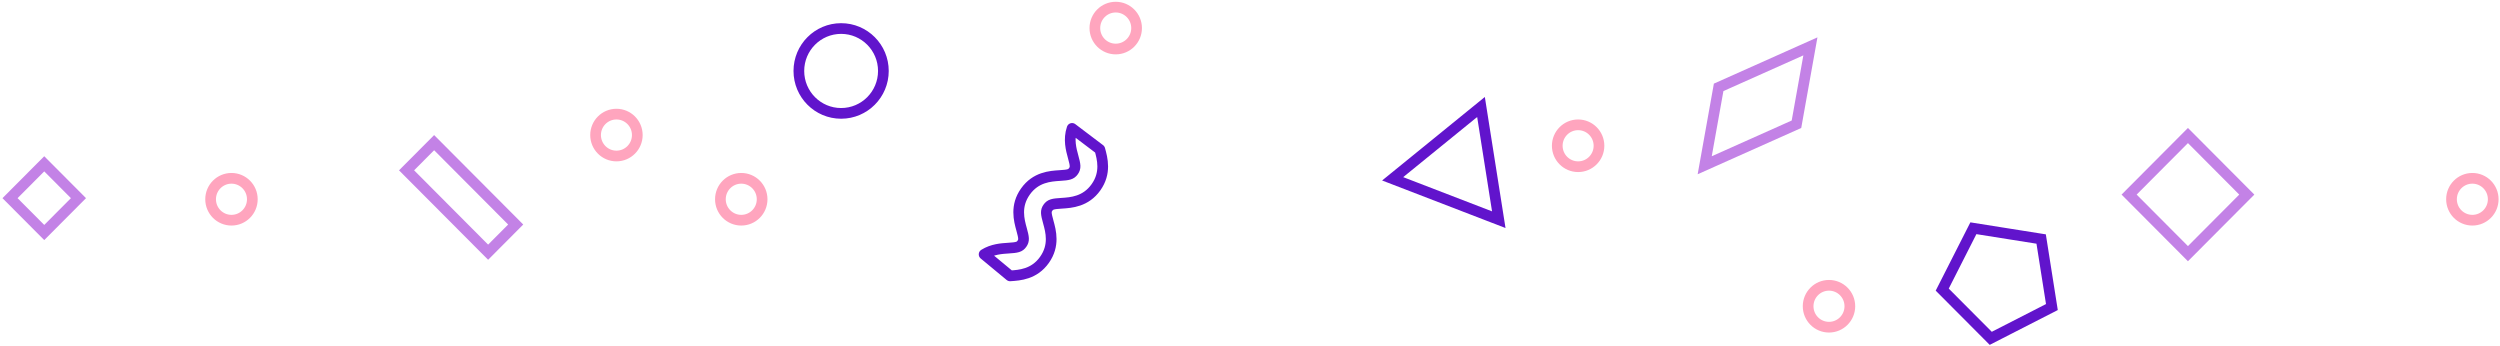 <svg xmlns="http://www.w3.org/2000/svg" width="701" height="97" viewBox="0 0 701 97">
    <g fill="none" fill-rule="evenodd" stroke-width="3">
        <path stroke="#C382E6" d="M613.5 71.128L597 54.564 613.5 38 630 54.564zM12.405 65.196L2.81 55.564l9.595-9.632L22 55.564z"/>
        <path stroke="#6114CC" stroke-linecap="round" d="M247.7 19.896c0 6.57-5.305 11.895-11.85 11.895S224 26.465 224 19.896C224 13.326 229.305 8 235.85 8s11.85 5.326 11.85 11.896z"/>
        <path stroke="#FFA5BE" stroke-linecap="round" d="M70.755 55.873c0 3.243-2.62 5.872-5.85 5.872-3.231 0-5.85-2.63-5.85-5.872 0-3.244 2.619-5.873 5.85-5.873 3.23 0 5.85 2.63 5.85 5.873zM178.7 37.873c0 3.243-2.62 5.872-5.85 5.872-3.23 0-5.85-2.63-5.85-5.872 0-3.244 2.62-5.873 5.85-5.873 3.23 0 5.85 2.63 5.85 5.873zM318.7 7.872c0 3.244-2.62 5.873-5.85 5.873-3.23 0-5.85-2.63-5.85-5.872C307 4.628 309.62 2 312.85 2c3.23 0 5.85 2.63 5.85 5.872zM518.7 85.873c0 3.243-2.62 5.872-5.85 5.872-3.23 0-5.85-2.63-5.85-5.873 0-3.243 2.62-5.872 5.85-5.872 3.23 0 5.85 2.63 5.85 5.873zM448.356 40.873c0 3.243-2.62 5.872-5.85 5.872-3.23 0-5.85-2.63-5.85-5.872 0-3.244 2.62-5.873 5.85-5.873 3.23 0 5.85 2.63 5.85 5.873zM213.7 55.873c0 3.243-2.62 5.872-5.85 5.872-3.23 0-5.85-2.63-5.85-5.872 0-3.244 2.62-5.873 5.85-5.873 3.23 0 5.85 2.63 5.85 5.873zM699.101 55.873c0 3.243-2.62 5.872-5.85 5.872-3.23 0-5.85-2.63-5.85-5.872 0-3.244 2.62-5.873 5.85-5.873 3.23 0 5.85 2.63 5.85 5.873z"/>
        <path stroke="#6114CC" stroke-linecap="round" d="M415.272 30l4.986 31.603L390.5 50.137zM572.34 67.022l3.01 19.076-17.143 8.77L544.6 81.208 553.336 64z"/>
        <path stroke="#C382E6" stroke-linecap="round" d="M144.599 62.956l-7.73 7.76L114 47.76 121.73 40z"/>
        <path stroke="#6114CC" stroke-linecap="round" stroke-linejoin="round" d="M275.945 71.323c2.35-1.466 4.903-1.628 6.784-1.747 2.46-.157 3.154-.298 3.816-1.231.662-.932.567-1.638-.088-4.021-.72-2.614-1.808-6.563 1.07-10.617 2.877-4.056 6.95-4.316 9.648-4.488 2.459-.157 3.155-.298 3.818-1.232.663-.935.569-1.64-.087-4.026-.56-2.037-1.344-4.884-.3-7.961l7.782 5.888c.719 2.614 1.805 6.564-1.073 10.62-2.878 4.055-6.952 4.315-9.649 4.487-2.459.156-3.155.299-3.818 1.232-.661.932-.567 1.638.09 4.021.719 2.614 1.807 6.563-1.07 10.617-2.879 4.056-6.953 4.315-9.648 4.487l-7.275-6.029z"/>
        <path stroke="#C382E6" stroke-linecap="round" d="M503.729 34.84L478 46.335l3.907-21.841L507.636 13z"/>
    </g>
</svg>
